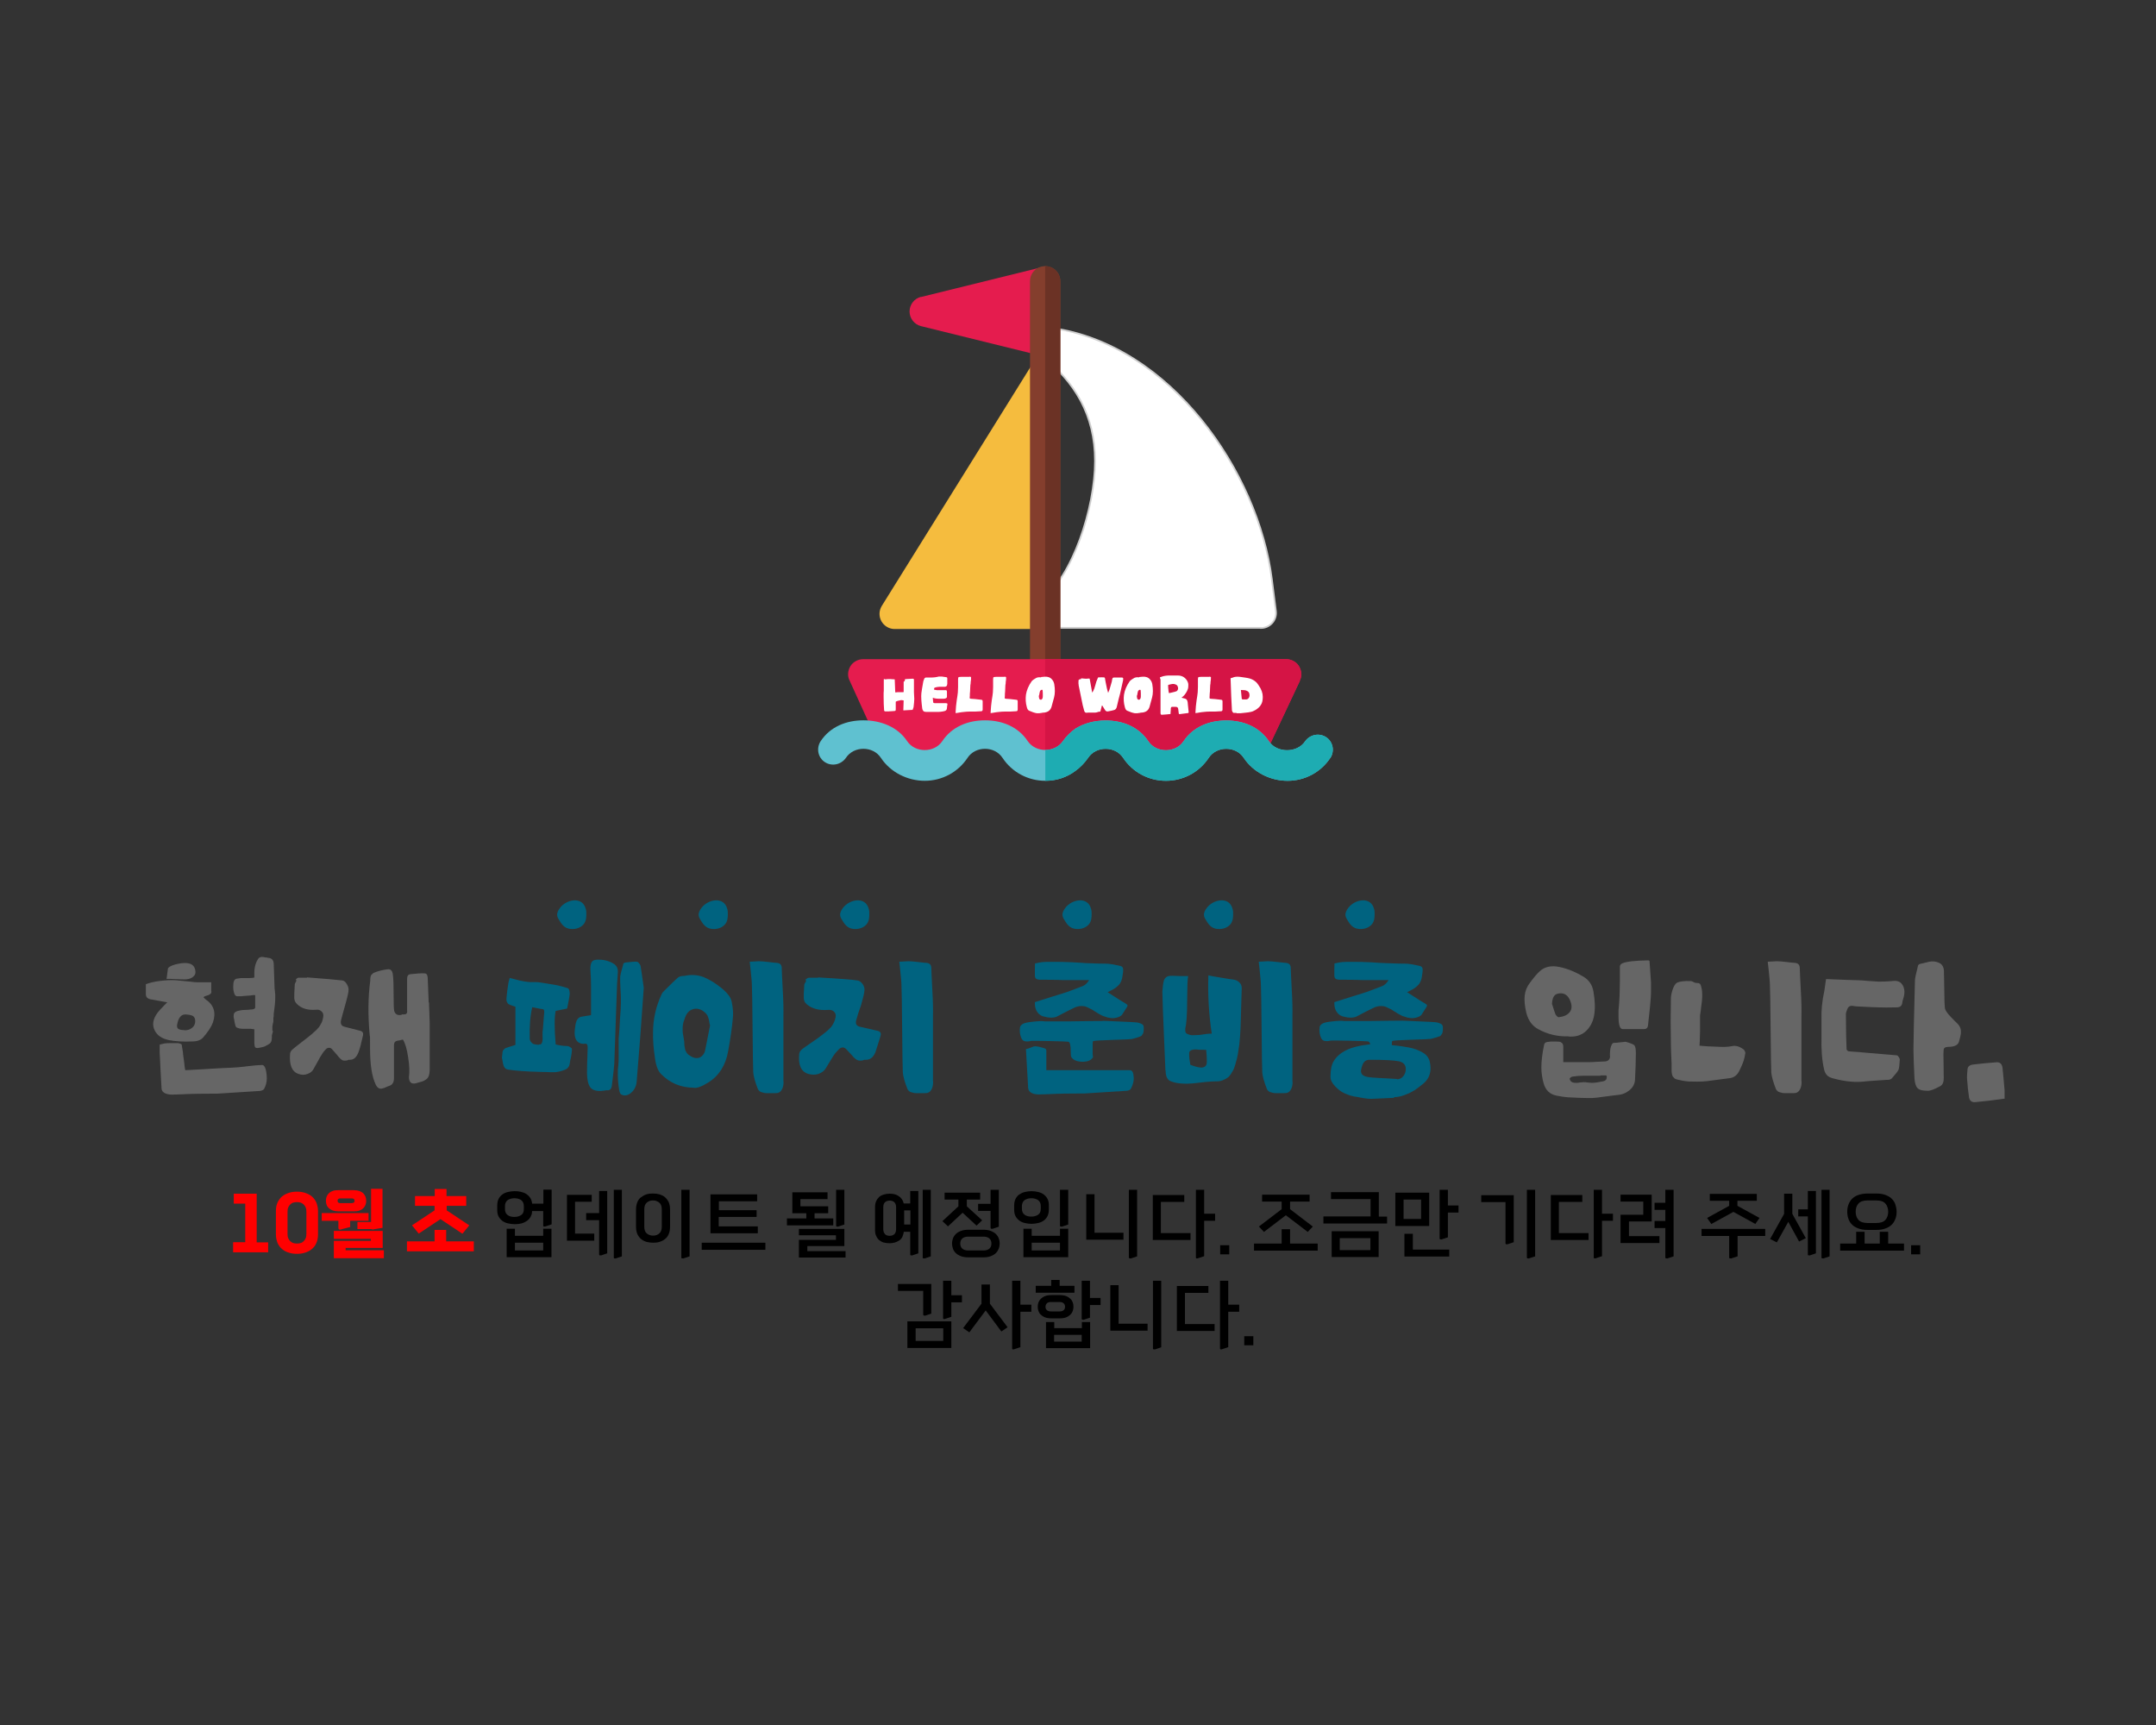 <?xml version="1.0" encoding="UTF-8"?>
<svg xmlns="http://www.w3.org/2000/svg" version="1.1" viewBox="0 0 1280 1024">
  <rect x="0" y="0" width="1280" height="1024" fill="#333333" stroke="none"/>
  <defs>
    <style>
      .cls-1 {
        fill: #d51445;
      }

      .cls-2, .cls-3 {
        fill: #fff;
      }

      .cls-4 {
        fill: red;
      }

      .cls-5 {
        fill: #1eacb2;
      }

      .cls-6 {
        fill: #5fc1d0;
      }

      .cls-7 {
        fill: #843e2d;
      }

      .cls-8 {
        fill: #666;
      }

      .cls-9 {
        fill: #6b3225;
      }

      .cls-10 {
        fill: #f5bc3e;
      }

      .cls-3 {
        stroke: #d0d0d0;
        stroke-miterlimit: 10;
      }

      .cls-11 {
        fill: #e51c4e;
      }

      .cls-12 {
        fill: #006380;
      }
    </style>
  </defs>
  <!-- Generator: Adobe Illustrator 28.7.1, SVG Export Plug-In . SVG Version: 1.2.0 Build 142)  -->
  <g>
    <g id="_레이어_1" data-name="레이어_1">
      <g>
        <path class="cls-8" d="M125.5,588.5c0,.8-.2,1.3-.8,1.7-.6.4-1.3.7-2.2.9-.8.2-1.4.5-1.7.9.8.8,1.2,1.2,1.2,1.2,5,3.3,6.4,7.9,4.4,13.8-.9,2.5-2.9,5.6-6.1,9.2-.5.5-1.2,1-2.3,1.4-1,.4-2.1.6-3.1.6-5.9.3-10.9,0-14.8-.8-4-.9-6.7-2.7-8.2-5.6-1.7-3.3-1.2-6.8,1.7-10.7.7-.9,1.9-2.3,3.8-4.2l1.9-1.9c-6-1.1-9.3-1.7-10-1.8-1.8-.4-2.7-1.4-2.7-3v-6c2.3-.8,5.1-1.5,8.4-1.9,3.3-.4,6.4-.6,9.3-.4,2.4.2,5.5.5,9.4.9,1.1.2,2.2.3,3.5.3s2,0,4.1,0c2.1,0,3.5,0,4.1,0v5.4ZM108,621c0,.1.1.7.3,1.8.2,1.1.3,1.7.3,1.8,0,.4.1,1.6.4,3.6.3,2,.5,3.3.5,4,.1,1.2.3,2.2.5,3.1l10.9-.6c2.5-.2,5.3-.3,8.3-.5,3-.1,5-.3,6.1-.3,1.1,0,2.3-.1,3.7-.2,1.4,0,2.7-.2,3.8-.3,1.1-.1,2.3-.2,3.6-.4,1.3-.1,3.2-.3,5.6-.6,1.5-.1,2.7-.2,3.6-.2s1.6.8,2.1,2.4c.4,1.6.7,3.5.7,5.6s-.5,4.1-1.6,6.2c-.4.6-1.2,1-2.4,1.2-.3,0-4.5.3-12.6.8-8.1.5-12.3.8-12.5.8-.3,0-.6,0-1,0-7.9,0-14.6.1-20.3.4-.3,0-1.2,0-2.8.1-1.5,0-2.5.1-2.8.1-3.1,0-5.2-.8-6.1-2.3-.3-.5-.4-1-.4-1.5-.1-1.4-.3-5.1-.6-10.9-.3-5.9-.4-9.2-.5-10v-1.3c0-.8,0-1.7,0-2.5v-1.2s1-.2,2.9-.7c.7-.1,2.1-.2,4.3-.2h3c.4,0,.9,0,1.5.2.6.1.9.3,1.2.5.2.2.3.6.3,1ZM98.9,581c.4-3.3.7-5.3.8-6,0-.2,0-.4.3-.5.9-1,2.9-1.8,5.9-2.4,5.9-1.2,9.3,0,10,3.7.4,1.7,0,3-1.2,4-1.1,1-2.7,1.5-4.6,1.6-.6,0-3.4,0-8.5-.3-.4,0-1.2,0-2.7,0ZM109.7,611.6c1.7,0,3.2-.5,4.4-1.5s1.8-2.3,1.8-3.9c0-1.5-.5-2.6-1.4-3.1s-2.3-.8-4.3-.9c-2.7-.1-4.4,2-5.1,6.4-.1,1.1.2,1.9,1,2.3.8.4,2,.6,3.5.6ZM162,612c0,.2,0,.7-.3,1.5-.2.7-.3,1.1-.3,1.2,0,.3,0,.7,0,1.3,0,2-.6,3.2-1.8,3.8-.2.2-.6.4-1,.6-.4.2-.7.4-.9.5-.2.1-.5.2-.8.4-.4.1-.7.2-1.2.3l-1.3.3c-1.6.4-2.6.3-3-.3-.2-.4-.3-1.1-.4-2.2v-7.2c0-.4,0-.8,0-1.2-.7-.1-1.5-.2-2.3-.3h-4.7c-1.4,0-2.5-.3-3.2-.6-.7-.3-1.1-1-1.2-2-.2-.5-.4-1.5-.6-3-.2-.7-.3-1.2-.3-1.6,0-.9,0-1.6.4-2.1.3-.5.9-.9,1.7-1.2.8-.2,1.6-.4,2.3-.5s1.6-.2,2.8-.2c1.2,0,2-.1,2.5-.2,1.4,0,2.3-.2,2.8-.6,0-.1.1-.2.3-.4,0-.1,0-.4,0-.9,0-.5,0-1,0-1.7v-5c-.1,0-.2,0-.4,0h-.4c-.1,0-.2,0-.4,0-1.1.2-1.8.3-2.3.3-2.8.2-4.4.3-4.8.4,0,0-.3,0-.6,0-.3,0-.5,0-.6,0-.5,0-.9,0-1.2,0-.9,0-1.5-.7-1.9-2.2-.4-1.5-.5-2.9-.4-4.4,0-2.1.6-3.4,1.8-3.8.4-.1,1.3-.2,2.8-.4.3,0,1.2,0,2.6,0,1.5,0,2.3,0,2.5,0,.9,0,1.9-.1,2.8-.3,0-1.8,0-2.7,0-2.8,0-3.3.8-6.2,2.4-8.5.7-.8,1.6-1.1,2.8-.9.5.1,1,.2,1.6.3.2,0,.4,0,.5,0,.3,0,.5,0,.6.2,2.3,0,3.5,1.2,3.6,3.5,0,.4.2,5.1.5,14,0,.2,0,1,.2,2.2.1,1.2.2,2,.2,2.2,0,.8,0,1.5,0,2.2,0,2-.3,5.1-.9,9.2,0,1.2,0,2-.2,2.2,0,.1,0,.4,0,.9,0,.5,0,.8,0,.9,0,.4,0,1-.3,1.8-.2.9-.3,1.4-.3,1.6,0,.3,0,.7,0,1.2v1.2Z"/>
        <path class="cls-8" d="M175.6,581.4c.7-.7,1.2-1,1.7-1,.4,0,2,0,4.9,0v-.2l12.7,1c3.5.3,6.2.6,8.2.8,1.1.1,2,.8,2.8,2.2.8,1.3,1.2,2.6,1,3.9,0,.9-.4,2.5-.9,4.5-.5,2.1-1.2,4.4-1.9,7-.7,2.6-1.2,4.3-1.4,5.1-.4,1.4-.5,2.4-.2,3.2.3.8.9,1.3,2,1.6,1.5.4,4.6,1.2,9.4,2.4,1.5.4,2,1.4,1.5,3.2-.9,4.1-1.7,7.3-2.6,9.6-1.2,3.1-3,4.6-5.4,4.4-.2,0-.4,0-.5,0-.6.4-1.2.5-1.8.5s-1.4,0-1.7-.2c-.3-.1-.7-.4-1.2-.8-.7-.7-1.5-1.5-2.3-2.6-1.6-1.8-2.5-2.9-2.8-3.2-.6-.6-1.2-.9-1.9-.8-.7,0-1.3.4-1.9,1-1.2,1.3-2.2,2.7-3.1,4.3-.2.4-1.6,2.8-4,7.2-.7,1.4-1.9,2.4-3.6,3-1.7.7-3.5.7-5.4,0-3.9-1.3-5.5-5.3-5-11.9.1-1.1.7-2.1,1.9-3,.9-.8,2.6-2.1,4.9-3.9,2.3-1.7,4.4-3.4,6.2-4.9,1.8-1.5,3.2-2.9,4.2-4.1.5-.8,1-1.6,1.5-2.6.5-1,.8-2.1,1-3.4.2-1.3,0-2.3-.8-3.1-.8-.9-1.9-1.4-3.4-1.2-4.9.4-8.7-.7-11.4-3.4-1-.9-1.5-2.1-1.6-3.4,0-1.3,0-4,.3-8.2,0-.2.1-.6.4-1.1.3-.5.5-.8.5-.9,0-.2,0-.6-.3-1.2ZM254.7,595.1c0,.5,0,2.5.2,6,.1,3.5.2,5.5.2,6.1,0,2.8,0,12.1,0,27.8,0,1.5-.2,2.7-.5,3.6-.3.9-.9,1.7-1.8,2.3-.9.6-1.7,1-2.5,1.2-.8.2-2,.6-3.6,1-2.3.5-3.6-.5-3.9-3v-.9c.4-2.8.3-6.7-.5-11.6-.7-4.9-1.8-8.5-3.1-10.5-.3,0-.7.2-1.2.3-.5.1-1,.3-1.5.3-.9.1-1.6.4-2,.8-.4.4-.6,1.2-.6,2.2s0,3.7,0,9.7c0,6.1,0,9.3,0,9.6,0,2.4-.9,4-2.8,4.6-.2,0-.8.3-1.8.7-.9.4-1.5.7-1.8.7-2,.7-3.4,0-4.4-2.1-2.3-4.7-3.4-11.9-3.4-21.4s0-6.2-.2-8c-1.1-11.7-1-22.5.3-32.2,0-1.8.2-2.9.6-3.5.7-.8,1.3-1.3,2-1.5,2-.8,4.5-1.5,7.6-1.9,1.8-.3,2.9.7,3.2,2.9.4,2.5.5,7.1.5,13.8,0,3.8.1,6.2.2,7.1.1,1.2.5,2.1,1.2,2.7.7.6,1.7.8,2.9.6.2,0,.5-.1.7-.3.2-.1.5-.1.8,0,.8,0,1.4-.1,1.8-.5.4-.4.5-1,.4-1.9,0-11.5,0-17.8,0-18.8,0-1.7.6-2.5,1.9-2.7,3.8-.4,6.5-.6,8.3-.5.9,0,1.5.4,1.7,1.1.3.7.4,1.8.4,3.1s.2,4.4.5,13.1Z"/>
        <path class="cls-12" d="M302.5,580.5c.5.1,1.6.4,3.1.8,1.5.4,2.6.7,3.1.8.5.1,1.4.3,2.6.5,1.2.2,2.3.3,3.4.4,1.1,0,2.3,0,3.7,0s2.5.3,6,.8c3.5.6,5.7.9,6.5,1.1,2,.5,4.1,1,6.2,1.7.5.2.8.8,1,1.8.2,1,.2,1.9,0,2.8,0,.4-.5,2.9-1.4,7.5l-6.8,1.4c-.8,3.7-.8,10.4,0,19.9,2.4.6,4.4.9,6.1.9s2.3.5,3.4,1.4c.2.2.2,1.1,0,2.7-.2,1.6-.4,2.7-.6,3.4-.2.8-.4,1.7-.5,2.7-.2,1.8-1.1,3.1-2.6,3.8-1.2.5-2.4.9-3.7,1.2-1.3.3-2.4.4-3.2.4s-2.1,0-4-.1c-1.9,0-3.2-.1-4.1-.1-8.5-.2-14.9-.7-19.2-1.4-1.5-.2-2.5-1.5-2.9-3.7-.4-2.1-.6-3.3-.6-3.4s.1-1.3.4-3.5c0-.4.3-.8.6-1.2.4-.4.7-.7,1.1-.9.4-.2,2.4-.8,5.9-1.9v-22.7l-1.6-.5c-.1,0-.3-.1-.5-.2-.9-.3-1.5-.5-1.9-.8-.4-.2-.7-.6-1-1.2-.3-.6-.4-1.4-.3-2.5.2-2.5.6-5.6,1.2-9.3,0-.1.2-.9.7-2.5ZM320,620c1,.2,1.6-.3,1.9-1.4.3-1.1.3-2.4.2-3.8-.1-1.4,0-2.7.2-3.7.5-6.2.7-9.5.8-10.1,0-.7,0-1.2-.2-1.5-.2-.3-.5-.5-1.1-.5-.4,0-2.3-.4-5.8-1.1-1.2,4.9-1.7,11.1-1.5,18.7,0,.7.3,1.4.9,2.1.6.7,1.2,1.1,1.9,1.2,1,.2,1.9.3,2.7.3ZM346.8,619.7c-4.4-.1-6.2-3.1-5.5-8.8.2-2.1.5-3.7,1-4.9.5-1.2,1.3-2,2.5-2.4.4-.1,2.4-.4,6.1-1v-17.1c0-2.4-.1-5.9-.4-10.4,0-1.8.3-3.2.8-4,.5-.9,1.5-1.3,3-1.4,4-.2,7.4.7,10.2,2.5,1.7,1.1,2.5,2.9,2.3,5.2-.3,3.2-.6,8.8-.8,16.8-.7,20.7-1.2,33-1.3,37.1,0,1.1-.5,5.4-1.4,12.8-.2,2.3-1.2,3.3-2.9,3.1-.2,0-.7,0-1.7.2-.9.1-1.5.2-1.7.2-3.2.2-5.4-.6-6.6-2.2-1.2-1.7-1.8-4.4-1.9-8.2,0-2.5.1-7.6.4-15.3,0-.9-.1-1.5-.4-1.9-.2-.4-.7-.5-1.5-.4h-.4ZM382.2,586.3c-1.4,20.6-2.8,39.1-4.2,55.6-.2,2.7-1.2,4.9-3.2,6.7-1.9,1.7-3.9,2.1-5.8,1.2-.7-.3-1.1-1.2-1.4-2.7-.5-3.1-.8-6.2-.8-9.4s0-3,.3-5.2c.2-2.1.2-4.2.2-6.2,0-1.7,0-3.1,0-4.1s0-2.1,0-3.2c0-1.2,0-2,0-2.5,0-.5.1-1.7.3-3.6.1-1.9.3-3.5.3-4.8,0-1.3.2-3,.3-4.9.1-1.9.2-3.3.3-4.1,0-.8,0-1.9.1-3.2,0-1.3,0-2.6,0-3.8,0-1.2-.1-2.7-.2-4.4-.2-4.1-.3-6.8-.2-7.8.1-1.1.7-3.7,1.9-7.8.1-.4.7-.7,1.7-.8,3.2-.4,5.3-.5,6.3-.4.4,0,.9.4,1.3.9.5.6.8,1.1.9,1.6.2,1.3.9,5.6,1.9,13Z"/>
        <path class="cls-12" d="M411.8,645.7c-7.7-.1-14.1-2.8-19.3-8.1-1.8-1.8-3-4.8-3.6-9.1-.9-5.9-1.3-11.1-1.2-15.6,0-7.9,1.7-15.4,5.1-22.7.3-.7.6-1.1.8-1.3,4.7-4.7,7.6-7.5,8.8-8.5.7-.7,2-1.1,4-1.1,4-.9,7.9-.6,11.5.8,2.4,1,5.1,2.5,7.9,4.5,2.8,2,5.1,4,6.7,6.1.9,1.1,1.6,2.5,1.9,4,.8,3.8,1,7,.7,9.5-.5,6-1.5,12.6-2.8,19.8-1.5,8.4-5.4,14.6-11.8,18.6-3.9,2.4-6.8,3.5-8.6,3.1ZM421.5,608.6c-.1-.4-.3-1-.4-1.9-.1-.9-.3-1.6-.5-2.3-.2-.6-.4-1.1-.6-1.6-.9-1.4-2.1-2.4-3.5-3.2-1.5-.7-2.9-1-4.4-.7-2.5.5-4.4,2.2-5.4,5.2-.4,1.1-.7,2-1,2.9-.2.9-.4,1.8-.4,2.8s0,1.8,0,2.4c0,.6.1,1.5.4,2.9.2,1.4.4,2.4.5,3,0,.4,0,.9.1,1.8,0,.8.1,1.4.2,1.6,0,.2.1.6.2,1.2.1.6.2,1,.4,1.2.1.2.3.5.5.9.2.4.5.7.8,1,.3.3.7.6,1.1.8,1.4,1,2.7,1.5,4.1,1.5s2.2-.4,3.1-1.2c.9-.8,1.5-1.8,1.8-2.8.2-1,1.3-6.2,3.1-15.6ZM465.2,642.2c0,2-.4,3.7-1.2,4.9-.8,1.3-2,1.9-3.6,1.8-.4,0-.9,0-1.7,0-.8,0-1.4,0-1.9,0-.5,0-1.1,0-1.7,0s-1.2,0-1.7-.2c-.4-.1-.9-.3-1.4-.4-.5-.1-.9-.4-1.2-.7-.3-.3-.6-.6-.8-1-1.7-4.3-2.6-7.6-2.8-9.9-.1-2.6-.3-11.2-.4-25.9s-.3-23.2-.4-25.5c0-2-.3-5.3-.8-9.9l-.5-4.5c3.4-.2,5.2-.3,5.4-.3,1.4,0,3.4.2,6,.5,2.6.3,4.3.5,4.9.5,1.7.2,2.6,1.1,2.7,2.8,0,2,.3,6.3.6,13,.4,6.7.5,12,.4,15.7v38.8Z"/>
        <path class="cls-12" d="M478.3,581.4c.9-.7,1.6-1,2-1,.4,0,2.2,0,5.4,0v-.2c2.8.2,5.6.4,8.2.5,2.6.2,4.5.3,5.5.4,1,0,2.3.2,3.9.3,1.6.1,3.5.3,5.6.6,1.2.1,2.2.8,3.2,2.1.9,1.3,1.3,2.6,1.1,4-.1,1.5-.8,4.4-2,8.6-1.3,3.6-2.2,6.3-2.6,8-.5,1.4-.6,2.4-.3,3.2.3.8,1,1.3,2.2,1.6,1.7.4,5.2,1.2,10.5,2.4,1.7.4,2.3,1.4,1.7,3.2,0,.2-.5,1.8-1.4,4.6-.9,2.8-1.4,4.5-1.6,5-1.3,3.1-3.3,4.6-6,4.4-.3,0-.5,0-.6,0-.7.4-1.4.5-2,.5s-1.4,0-1.8-.2c-.4-.1-.8-.4-1.4-.8-.4-.4-.7-.6-.9-.8-.2-.1-.3-.3-.4-.4s-.3-.3-.5-.6c-.2-.3-.5-.6-.8-.9-1.7-1.8-2.7-2.9-3-3.2-1.4-1.3-2.8-1.2-4.3.2-1.3,1.3-2.5,2.7-3.5,4.3-.3.4-1.7,2.8-4.4,7.2-.9,1.4-2.3,2.4-4.2,3.1-1.9.6-3.9.6-6,0-4.3-1.3-6.1-5.3-5.4-11.9.1-1.1.8-2.1,2-3,.9-.7,2.8-2,5.4-3.8,2.7-1.8,5-3.5,6.9-5,2-1.5,3.5-2.9,4.6-4.1.6-.8,1.1-1.6,1.6-2.6.5-1,.9-2.1,1.1-3.3.2-1.2,0-2.3-.8-3.1-.8-.9-2.1-1.4-3.8-1.2-5.3.4-9.5-.7-12.6-3.4-1.1-.9-1.6-2.1-1.7-3.4-.1-1.3,0-4,.3-8.2,0-.2.2-.6.5-1.1.3-.5.5-.8.5-.8.1-.3,0-.7-.3-1.2ZM554,642.2c0,2-.4,3.7-1.2,4.9-.8,1.3-2,1.9-3.6,1.8-.4,0-.9,0-1.7,0-.8,0-1.4,0-1.9,0-.5,0-1.1,0-1.7,0s-1.2,0-1.7-.2c-.4-.1-.9-.3-1.4-.4-.5-.1-.9-.4-1.2-.7-.3-.3-.6-.6-.8-1-1.7-4.3-2.6-7.6-2.8-9.9-.1-2.6-.3-11.2-.4-25.9s-.3-23.2-.4-25.5c0-2-.3-5.3-.8-9.9l-.5-4.5c3.4-.2,5.2-.3,5.4-.3,1.4,0,3.4.2,6,.5,2.6.3,4.3.5,4.9.5,1.7.2,2.6,1.1,2.7,2.8,0,2,.3,6.3.6,13,.4,6.7.5,12,.4,15.7v38.8Z"/>
        <path class="cls-12" d="M654.8,606c.5,0,3.8.1,10,.4s9.4.4,9.6.5c.7,0,1.5.2,2.4.5s1.5.7,1.8,1c.4.5.5,1.5.4,2.9,0,1.4-.3,2.3-.8,2.8,0,.1-.2.3-.3.5-.1.2-.3.4-.6.5-.5.3-1.5.6-2.8,1-1.4.4-2.2.6-2.5.7-.6.1-4.4.3-11.3.5-6.9.2-10.8.5-11.6.7-.2,0-.4.6-.4,1.7,0,1.1,0,2.4,0,3.8,0,1.4,0,2.2,0,2.4.1.7.2,1.2.2,1.5s0,.4-.2.5c-1,1.5-2.9,2.3-5.6,2.4-2.7,0-4.7-.5-6.1-1.7-.6-.5-.9-.9-1.1-1.4-.1-.5-.2-1.4-.2-2.8,0-3.9-.5-5.9-1.5-6-.9-.1-4.5-.3-10.9-.4-6.4-.1-10.1-.2-11.2-.1-1.4.4-2.5.4-3.6.2-1-.2-1.7-.8-2.1-1.8-.9-2-1.2-4.2-.8-6.6.1-.6.6-1.2,1.5-1.8.9-.6,3-1.1,6.2-1.4,3.3-.4,5.6-.4,6.9-.2.6,0,2.1,0,4.4,0h11.1c10.9-.2,17.2-.2,18.8-.2ZM621.2,624.2c0,.2,0,.5,0,1.1,0,.6,0,.9,0,1.1v8.9h34.8c7.2,0,12.1,0,14.7,0,.5,0,.9.1,1.2.4.3.3.5.5.6.8.1.3.2.7.4,1.3,0,.2,0,.4,0,.4.1.6.2,1.2.2,1.9,0,2-.6,4.1-1.7,6.2-.3.6-1.1,1-2.3,1.2-.3,0-4.5.3-12.6.8-8.1.5-12.3.8-12.5.8-.4,0-.7,0-1,0-7.9,0-14.6.1-20.3.4-.3,0-1.2,0-2.8.1-1.5,0-2.5.1-2.8.1-4.1,0-6.4-1.3-6.7-3.8,0-1.1-.3-5.2-.7-12.4-.4-7.1-.6-10.7-.6-10.8h0c.7,0,1.6-.3,2.8-.8,1.1-.5,2-.8,2.7-.8,1.2,0,3,.4,5.5,1.2.7.2,1.1.7,1.1,1.3ZM614.5,571.9c.4,0,1-.2,2-.4.9-.2,1.8-.3,2.6-.4.8,0,1.5-.1,2.1-.1,6.3-.1,13.1,0,20.4.5,2.3.2,3.9.3,4.9.3.7,0,2.7.1,5.9.2,3.2,0,5,.1,5.4.1,1.5.1,3.9.5,6.9,1.2.9.2,1.5.5,1.8,1,.3.5.4,1.3.3,2.4-.3,2.2-.5,3.7-.7,4.4-.2.7-.5,1.6-1,2.4-.5.9-1.3,1.7-2.3,2.5-.8.7-2.5,1.7-5.2,3,6.2,4,9.8,6.3,10.8,6.8.6.4.9.7,1,.9,0,.2,0,.6-.4,1.2-.3.4-1.2,1.8-2.8,4.4-.6.8-1.7,1.4-3.3,1.8-1.6.4-3.2.4-4.7,0-.4,0-.8-.1-1.2-.3-.4-.1-.8-.3-1.3-.4s-.8-.3-1.1-.4c-.3-.1-.7-.3-1.2-.6-.5-.3-.9-.5-1.1-.6-.2-.1-.6-.3-1.1-.7-.5-.3-.9-.5-1-.6-.1,0-.5-.3-1.1-.7-.6-.4-.9-.6-1-.6-1.4-.7-2.4-1.2-3.1-1.5-.7-.3-1.7-.5-2.9-.5-1.3,0-2.6.3-3.9.8-3,1.4-6.6,3.3-10.8,5.5-.9.4-2.1.6-3.4.6s-2.5-.2-3.6-.5c-1.9-.3-3.4-1.2-4.4-2.6-1.1-1.4-1.6-3.2-1.6-5.3v-.8c8.2-2.6,12.8-4.1,14-4.4,3.4-1,6.9-2.2,10.4-3.6,2.3-.9,3.6-1.4,3.9-1.5,1.4-.5,2.7-1.7,3.9-3.6h-15.5c-1.9-.1-5.5-.2-10.8-.2h-.7c-.9,0-1.6,0-2.1,0-.4,0-.9-.1-1.5-.2-.5-.1-.9-.4-1.2-.7-.2-.4-.4-.8-.4-1.4,0-.4,0-1.8,0-4,0-2.3.1-3.5.1-3.6Z"/>
        <path class="cls-12" d="M691.9,635.5c-.1-3.1-.4-10.3-.9-21.5-.5-11.3-.8-19.6-.9-24.9v-.6c.1-1.4.2-2.4.3-3.1,0-.7.2-1.6.4-2.6.2-1,.6-1.8,1.1-2.3.5-.5,1.1-.9,1.9-1.1,1-.2,3.2-.2,6.6,0,1.5,0,3.1,0,5,0-.4,1.4-.5,6.2-.6,14.5,0,8.3-.4,13.9-1.1,16.7-.1.8,0,1.4.1,2,.2.6.6,1,1.2,1.2s1.2.5,1.7.6c.5.1,1.3.2,2.4.1,1.1,0,1.9-.1,2.4-.1.5,0,1.4-.1,2.5-.3,1.2-.1,1.9-.3,2.1-.3,1.5-.2,2.6-.2,3.3-.2-1.7-11.5-2.4-23-2-34.6.6.2,3,.6,7.1,1.3,4.1.7,6.8,1.1,7.8,1.2,1.4.2,2.5.7,3.5,1.7,1,.9,1.4,2.1,1.4,3.5,0,1.4-.1,4.7-.3,10-.1,5.3-.3,9.9-.4,13.6-.2,3.7-.4,6.9-.7,9.5-.1.8-.4,2.8-.9,6-.2,1.3-.7,3.4-1.6,6.4-.2.7-.4,1.3-.6,1.8-.2.6-.4.9-.5,1.2-.1.2-.4.6-.8,1.3-.4.7-.7,1.1-.8,1.3-.6.9-1.2,1.6-1.9,2-.7.5-1.6,1-2.9,1.5-1,.4-2.1.6-3.3.6-1.8,0-4.1.1-6.9.4-2.8.3-5.2.6-7.2.8-2,.2-4.3.3-6.8.1-2.5-.1-4.6-.6-6.4-1.3-2.1-.7-3.2-2.9-3.2-6.7ZM716.1,623.2c-2.7,0-4.5,0-5.6-.2-1.1-.1-2.1,0-3,.3-.9.3-1.4.9-1.5,1.7v1.6c0,.9.2,2.8.7,5.5,3.6,1.4,6.2,1.9,7.6,1.5,1.5-.4,2.2-1.5,2.2-3.3s-.1-4.2-.4-7.1ZM767.4,642.2c0,2-.4,3.7-1.2,4.9-.8,1.3-2,1.9-3.6,1.8-.4,0-.9,0-1.7,0-.8,0-1.4,0-1.9,0-.5,0-1.1,0-1.7,0s-1.2,0-1.7-.2c-.4-.1-.9-.3-1.4-.4-.5-.1-.9-.4-1.2-.7-.3-.3-.6-.6-.8-1-1.7-4.3-2.6-7.6-2.8-9.9-.1-2.6-.3-11.2-.4-25.9s-.3-23.2-.4-25.5c0-2-.3-5.3-.8-9.9l-.5-4.5c3.4-.2,5.2-.3,5.4-.3,1.4,0,3.4.2,6,.5,2.6.3,4.3.5,4.9.5,1.7.2,2.6,1.1,2.7,2.8,0,2,.3,6.3.6,13,.4,6.7.5,12,.4,15.7v38.8Z"/>
        <path class="cls-12" d="M827.7,651.7c-.4,0-2.7.1-6.7.3-4.1.2-6.3.3-6.7.3-1.7,0-3.1-.1-4.4-.4-.3,0-.7,0-1.2-.2-.5,0-1.2-.2-2.2-.4-1-.2-1.6-.3-1.9-.3-.3,0-.7-.1-1.4-.3-.7-.1-1.2-.3-1.6-.4-.4-.1-.8-.3-1.4-.5-.6-.2-1.2-.5-2-.8-2-.9-3.8-2.3-5.6-4.2-1.8-1.9-2.7-3.7-2.7-5.5,0-4.1.6-7.2,1.8-9.2,3.3-5.6,10.1-8.9,20.4-10l1.4-.2c-.2-1-.7-1.6-1.4-1.7-.9-.1-4.5-.3-10.9-.4-6.4-.1-10.1-.2-11.2-.1-1.4.4-2.5.4-3.6.2-1-.2-1.7-.8-2.1-1.8-.9-2-1.2-4.2-.8-6.6.1-.6.6-1.2,1.5-1.8.9-.6,3-1.1,6.2-1.4,3.3-.4,5.6-.4,6.9-.2.6,0,2.1,0,4.4,0h11.1c10.9-.2,17.2-.2,18.8-.2.5,0,3.8.1,10,.4s9.4.4,9.6.5c.7,0,1.5.2,2.4.5s1.5.7,1.8,1.1c.4.5.5,1.4.4,2.8,0,1.4-.3,2.4-.8,2.9,0,0-.2.2-.3.4-.1.2-.3.4-.6.6-.5.2-1.5.5-2.8.9-1.4.4-2.2.6-2.5.7-.6.1-4.4.3-11.3.5-6.9.2-10.8.5-11.6.7-.3.1-.4.9-.4,2.5,2.1.2,3.8.4,5.2.6,1.4.2,3,.5,4.9.8,1.9.4,3.5.8,4.7,1.3,1.2.5,2.5,1.1,3.7,1.8,1.2.7,2.2,1.6,2.9,2.7s1.2,2.3,1.3,3.6c.2,1.1.3,2,.3,2.9,0,4-1.6,7.1-4.7,9.5-.2.2-.7.5-1.4,1.1-.7.5-1.1.9-1.3,1-.2.1-.6.4-1.1.8-.5.4-.9.7-1.2.8-.3.1-.7.4-1.2.7-.5.3-.9.5-1.3.7-.4.2-.8.4-1.4.6-.5.2-1.1.5-1.7.7-2.1.8-4.3,1.3-6.4,1.3ZM792.3,571.9c.4,0,1-.2,2-.4.9-.2,1.8-.3,2.6-.4.8,0,1.5-.1,2.1-.1,6.3-.1,13.1,0,20.4.6,2.3.1,3.9.2,4.9.2.7,0,2.7.1,5.9.2,3.2,0,5,.1,5.4.1,1.5.1,3.9.5,6.9,1.2.9.2,1.5.5,1.8,1,.3.5.4,1.3.3,2.4-.3,2.2-.5,3.7-.7,4.4-.2.7-.5,1.6-1,2.4-.5.9-1.3,1.7-2.3,2.5-.8.7-2.5,1.7-5.2,3,6.2,4,9.8,6.3,10.8,6.8.6.4.9.7,1,.9,0,.2,0,.6-.4,1.2-.3.4-1.2,1.8-2.8,4.4-.6.8-1.7,1.4-3.3,1.8-1.6.4-3.2.4-4.7,0-.4,0-.8-.1-1.2-.3-.4-.1-.8-.3-1.3-.4s-.8-.3-1.1-.4c-.3-.1-.7-.3-1.2-.6-.5-.3-.9-.5-1.1-.6-.2-.1-.6-.3-1.1-.7-.5-.3-.9-.5-1-.6-.1,0-.5-.3-1.1-.7-.6-.4-.9-.6-1-.6-1.4-.7-2.4-1.2-3.1-1.5-.7-.3-1.7-.5-2.9-.5-1.3,0-2.6.3-3.9.8-3,1.4-6.6,3.3-10.8,5.5-.9.4-2.1.6-3.4.6s-2.5-.2-3.6-.5c-1.9-.3-3.4-1.2-4.4-2.6-1.1-1.4-1.6-3.2-1.6-5.3v-.8c8.2-2.6,12.8-4.1,14-4.4,3.4-1,6.9-2.2,10.4-3.6,2.3-.9,3.6-1.4,3.9-1.5,1.4-.5,2.7-1.7,3.9-3.6h-15.5c-1.9-.1-5.5-.2-10.8-.2h-.7c-.9,0-1.6,0-2.1,0-.4,0-.9-.1-1.5-.2-.5-.1-.9-.4-1.2-.7-.2-.4-.4-.8-.4-1.4,0-.4,0-1.8,0-4,0-2.3.1-3.5.1-3.6ZM829.3,640.7c1.5,0,2.8-.6,3.8-1.8,1-1.2,1.5-2.7,1.5-4.3,0-2.5-1.4-4-4.1-4.6-2.9-.6-8.7-.9-17.3-.9h0c-.8,0-1.5.1-2.1.4-.6.3-1.1.7-1.5,1.3-.4.6-.7,1.2-.8,1.6-.2.5-.4,1.2-.6,2.1-.1.4-.2.8-.2,1.2,0,.8.2,1.4.6,2,.4.5,1,.9,1.8,1.2.8.3,1.5.4,2.1.5.6,0,1.5.2,2.6.3.2,0,.4,0,.5,0,1.4.1,3.6.3,6.8.4,3.1.2,5.4.3,6.8.4h.3Z"/>
        <path class="cls-8" d="M931.2,615.2c-6.6.2-12.7-1.3-18.2-4.4-3.4-1.9-5.6-5-6.8-9.4-1-4.2-1.3-7.7-1-10.4.3-2.7,1.3-5.3,3.1-7.6,2.3-3.1,4.2-5.4,5.9-6.9,2.5-2.3,5.8-3.2,9.7-2.8,5.1.7,10.5,2.7,16.2,6.1,3.2,1.9,5.2,4.8,5.9,8.7,1,5.6,1.1,10.4.4,14.4-.8,4.1-2.5,7.2-5.3,9.6-2.5,2.1-5.8,3.1-9.7,2.8ZM955.8,626.9v-1c0-2.7.4-4.7,1.2-6,.2-.4.5-.7.9-.8.4,0,1-.1,1.8-.1,1.1-.1,2-.2,2.7-.3.7,0,1.5-.2,2.7-.3,2.8.8,4.6,1.5,5.2,2.1.6.7.9,2.2.9,4.7,0,4.2-.2,9.5-.5,15.7-.1,2.4-1.2,4.5-3.2,6.2-2,1.7-4.4,2.7-7.1,2.9-.7,0-3.1.4-7.2.9-4.2.6-6.8.9-7.8.9-1.1,0-2.2,0-3.5,0s-5.2-.1-10.8-.4c-1.7-.1-4-.4-7-1-3.9-.8-6.4-3.1-7.6-7.1-.9-3.1-1.4-6.3-1.4-9.8s.5-7.9,1.6-13.2c.1-.5.3-.9.6-1.2.3-.3.8-.5,1.5-.6.7,0,1.2-.1,1.6-.2.4,0,1,0,2,0h.8c1.1,0,2,0,2.6.1.6,0,1.1.4,1.6.8.5.5.7,1.2.7,2.1v9.2h9.4c2.4,0,4.6,0,6.4,0,.4,0,1.9,0,4.4-.2,2.5-.1,4-.2,4.4-.2,2.1-.1,3.2-1.2,3.2-3.3ZM921.5,596.2c1.1,3.6,1.8,5.5,2,6,.2.3.5.7.9,1.1.4.4.8.6,1.1.5,3.1-.3,5.3-1.4,6.6-3.2,1.3-1.8,1.2-4.3-.2-7.3-1.6-3.2-4.1-4.3-7.5-3.3-1.9.6-2.9,2.7-3,6.2ZM950,638.6c-.8,0-1.9,0-3.3,0-1.5,0-2.5,0-3.2,0-1.4,0-2.7,0-3.9,0-2,0-4,.2-6,.5-.3,0-.7.2-1.1.5-.4.3-.6.6-.6.8.3,1.6,1.5,2.4,3.5,2.4s1.2,0,2.4-.2c1.2-.1,2-.2,2.4-.2.6,0,1.4,0,2.4.2,1,.1,1.8.2,2.4.2,1.7,0,3.9-.3,6.7-.9,1.5-.3,2.2-1.1,2.2-2.3s0-.5,0-.9l-.5-.3h-3.1ZM960.9,600.4c0-.5,0-1.4.2-2.6.1-1.2.2-2.1.2-2.7.2-1.8.3-5.7.4-11.7v-9.5c0-.9.5-1.7,1.6-2.1,2.3-1,7.4-1.6,15.3-1.7,0,0,.3,0,.7.3.1,1.9.3,4.3.5,7.1.2,2.8.3,4.8.4,5.9,0,1.1,0,2.9,0,5.3,0,2.4-.3,5.4-.6,8.9,0,.6-.3,2.4-.6,5.6s-.6,5-.6,5.6c-.2,1.4-1,2.1-2.4,2.1-.7,0-2.7,0-6,0s-5.6,0-6.6,0c-1.7,0-2.5-2.5-2.5-7.6s0-.5,0-1.3c0-.7,0-1.2,0-1.4Z"/>
        <path class="cls-8" d="M1008.4,620.7c4.4.4,7.7.6,9.9.6,4.4.3,7.8.2,10-.3,2.2-.5,4.5.2,6.9,2,.3.2.5.6.8,1.2.2.5.3,1,.1,1.4-.4,2.7-1.1,5-2.1,7.1-.5,1.2-1,2.1-1.3,2.8-1.3,2.8-3.4,4.4-6.4,4.6-1.1.1-3.6.5-7.7,1-4.1.6-6.7.9-7.8.9-1.5.1-4.3.1-8.2,0-2.4-.2-4.7-.6-7-1.2-.6-.1-1.1-.4-1.5-.7-.4-.4-.7-.7-1-1.1-.2-.4-.4-.9-.5-1.6-.1-.7-.2-1.3-.2-1.8,0-.5,0-1.2,0-2.2,0-1,0-1.8,0-2.3-.3-5.8-.4-9.8-.4-12-.2-8.7-.2-17.4,0-26,0-1.7.3-3.5,1-5.6.7-2,1.5-3.4,2.4-4,1.6-.9,4.5-1.3,8.7-1.1.1,0,.4.1.8.3.4.2.7.3.7.4.7.3,1.2.4,1.4.4,1.1,0,1.8.1,2.2.5.4.4.7,1.1.9,2.3.4,1.3.5,2.8.5,4.4,0,2.3-.3,5.1-.8,8.4,0,.7-.1,1.2-.2,1.6,0,.4-.1.9-.2,1.4,0,.5-.1.9-.1,1.1,0,.2,0,.6,0,1.1,0,.5,0,.9,0,1.1,0,.2,0,.7,0,1.3,0,.7,0,1.2,0,1.4s0,.9,0,1.9c0,1,0,1.7,0,2.3-.1,4.6-.2,7.4-.3,8.4ZM1069.6,642.2c0,2-.4,3.7-1.2,4.9-.8,1.3-2,1.9-3.6,1.8-.4,0-.9,0-1.7,0-.8,0-1.4,0-1.9,0-.5,0-1.1,0-1.7,0s-1.2,0-1.7-.2c-.4-.1-.9-.3-1.4-.4-.5-.1-.9-.4-1.2-.7-.3-.3-.6-.6-.8-1-1.7-4.3-2.6-7.6-2.8-9.9-.1-2.6-.3-11.2-.4-25.9s-.3-23.2-.4-25.5c0-2-.3-5.3-.8-9.9l-.5-4.5c3.4-.2,5.2-.3,5.4-.3,1.4,0,3.4.2,6,.5,2.6.3,4.3.5,4.9.5,1.7.2,2.6,1.1,2.7,2.8,0,2,.3,6.3.6,13,.4,6.7.5,12,.4,15.7v38.8Z"/>
        <path class="cls-8" d="M1126.3,626.6c.3,0,.6.3,1,.9.4.6.6,1.1.6,1.5-.2,3.2-.4,5.2-.8,6.1-.4.9-1.7,2.5-3.9,5-.5.5-1.2.8-2,.9-.4,0-1.6,0-3.7.2-2.1.1-4.1.3-6,.4-1.9.1-3.1.3-3.7.3-5.9.8-12.4.2-19.7-1.8-1.5-.4-2.7-1-3.5-1.9s-1.4-2-1.7-3.6c-1.2-5.2-1.7-11.7-1.5-19.4,0-2.9,0-6.1,0-9.6-.2-5.7.4-11.6,1.7-17.4,0-.2.4-2.6,1-7,11.8.5,18.2.7,19.3.7s2.3.1,5.6.4c3.3.2,5.4.4,6.1.4,2.3,0,5.3,0,8.9-.4,2.8-.3,4.7.7,5.8,2.9,1.1,2.2,1.1,4.8.1,7.8-.3.9-.5,1.7-.5,2.1-.2,1.9-1.3,2.9-3.3,2.9-4.6.1-8.2.1-10.8,0-1.3,0-5.7-.2-13.3-.6l-1.6-.2c-1.8-.4-3,.2-3.6,1.7-.6,1.5-.9,2.4-.9,2.8,0,9.7.2,16.8.4,21.2,0,.2.2.5.5.8.4.3.7.4.9.4.5,0,1.8.1,3.9.3,2.1.1,3.3.2,3.7.3,10,.8,17,1.4,21.2,1.8ZM1153.8,625.9c0,.6,0,2.9.1,7,0,4.1.1,6.4.1,7,0,2.4-.6,4-2,4.8-3.6,2-6.1,2.9-7.7,2.8-2.9,0-4.9-.5-5.9-1.6-1-1-1.6-3-1.8-5.9-.4-8.3-.6-14-.6-17.1,0-4.4.3-18.1.9-41.2.1-1.3.7-4,1.7-8,0-.3.1-.5.3-.8.1-.2.3-.4.5-.5.2-.1.4-.2.5-.2.1,0,.4,0,.8-.2.4,0,.7-.2,1-.2,1.5-.4,2.7-.7,3.7-.9,2-.4,4-.2,5.9.7,1.7.8,2.7,2.4,2.8,4.8,0,1,.1,4.6.2,10.7,0,6.1.2,10,.4,11.5.2,1.2,1.4,2.9,3.6,5.2,1.7,1.8,3,3.1,3.9,3.9,1.4,1.4,2.1,3.2,2,5.2-.1,1.4-.5,3.1-1.1,5.2-.5,2.1-2.4,3.2-5.6,3.3-1.7,0-2.8.3-3.2.8-.4.5-.5,1.7-.5,3.6Z"/>
        <path class="cls-8" d="M1190,652.2c-6.4.9-12,1.6-16.8,2-2.4.4-3.8-.6-4.2-2.8-.5-3.1-.9-7-1.2-11.5,0-.8,0-2.5.3-5.2.2-1.7,1.4-2.6,3.6-2.8,4.4-.5,8.9-1,13.5-1.3,2.2-.2,3.4,1,3.7,3.5.4,3.4.7,7.7,1.2,13.1v5.1Z"/>
      </g>
      <g>
        <path class="cls-4" d="M138.4,743.3v-5.9h7.2v-22.9h-6.8v-5.9h13.6v28.9h6.8v5.9h-20.8Z"/>
        <path class="cls-4" d="M188.8,732.7c0,2-.3,3.7-1,5.2-.6,1.5-1.5,2.6-2.7,3.6s-2.4,1.6-4,2.1c-1.5.5-3.1.7-4.8.7s-3.3-.2-4.8-.7c-1.5-.4-2.8-1.1-4-2.1s-2-2.1-2.7-3.6c-.6-1.5-1-3.2-1-5.2v-13.7c0-2,.3-3.7,1-5.2s1.5-2.6,2.7-3.6c1.1-.9,2.4-1.6,4-2.1,1.5-.5,3.1-.7,4.8-.7s3.3.2,4.8.7,2.8,1.1,4,2.1c1.1.9,2,2.1,2.7,3.6.6,1.5,1,3.2,1,5.2v13.7ZM181.9,719.4c0-1-.1-1.9-.4-2.6-.3-.7-.7-1.3-1.2-1.8-.5-.5-1.1-.8-1.8-1.1-.7-.2-1.4-.3-2.2-.3s-1.5.1-2.2.3c-.7.2-1.3.6-1.8,1.1-.5.5-.9,1.1-1.2,1.8-.3.7-.4,1.6-.4,2.6v13c0,1,.1,1.9.4,2.6.3.7.7,1.3,1.2,1.8.5.5,1.1.8,1.8,1.1.7.2,1.4.3,2.2.3s1.5-.1,2.2-.3c.7-.2,1.3-.6,1.8-1.1.5-.5.9-1.1,1.2-1.8.3-.7.4-1.6.4-2.6v-13Z"/>
        <path class="cls-4" d="M202.7,729.8c-.7.2-1.1.2-1.4,0-.3-.1-.4-.5-.4-1.1v-4h-9.9v-4.6h27.8v4.6h-10.9v3.7l-5.1,1.3ZM217.4,712.8c0,.8-.1,1.6-.4,2.4-.3.8-.7,1.4-1.3,2-.6.6-1.4,1.1-2.3,1.4-.9.4-2.1.5-3.5.5h-8.8c-1.4,0-2.5-.2-3.5-.5-1-.4-1.7-.8-2.4-1.4-.6-.6-1.1-1.3-1.3-2-.3-.8-.4-1.6-.4-2.4s.1-1.6.4-2.4c.3-.8.7-1.4,1.3-2s1.4-1.1,2.3-1.4c.9-.4,2.1-.5,3.5-.5h8.9c1.4,0,2.5.2,3.5.5.9.4,1.7.8,2.3,1.4.6.6,1,1.3,1.3,2,.3.8.4,1.6.4,2.4ZM198.2,746.9v-10.3h22v-1.2h-22v-4.7h29v10.1h-22v1.4h22.7v4.7h-29.7ZM210.5,712.8c0-.5-.2-.9-.5-1.1-.3-.2-.7-.3-1.2-.3h-6.7c-.5,0-.9.1-1.2.3-.3.2-.5.6-.5,1.1s.2.9.5,1.1c.3.2.7.3,1.2.3h6.7c.5,0,.9-.1,1.2-.3.3-.2.5-.6.5-1.1ZM222.1,729.8c-.4,0-.7,0-1,0s-.4,0-.6-.2h-8.3v-4.2h8.1v-19.7h6.8v23.2l-5.1.8Z"/>
        <path class="cls-4" d="M241.6,742.8v-5.9h16.4v-6.8h6.9v6.8h16.4v5.9h-39.8ZM274.4,732.3l-12.9-8.6-12.9,8.6-4-4.9,13.4-8.9v-2.7h-11.6v-5.8h11.7v-4.2h7v4.2h11.7v5.8h-11.6v2.7l13.4,8.9-4,4.9Z"/>
        <path d="M323.5,728.1c-.2,0-.5,0-.7,0-.2-.1-.3-.3-.3-.5v-8.7h-6.6c0,1.4-.4,2.6-1,3.6s-1.3,1.8-2.3,2.4c-.9.6-2,1.1-3.2,1.4-1.2.3-2.5.4-3.9.4s-2.7-.2-4-.5c-1.3-.3-2.4-.8-3.3-1.5-.9-.7-1.7-1.6-2.2-2.6-.6-1.1-.8-2.4-.8-3.9v-2.6c0-1.5.3-2.8.8-3.9.6-1.1,1.3-2,2.2-2.6.9-.7,2-1.2,3.3-1.5,1.3-.3,2.6-.5,4-.5s2.6.1,3.8.4c1.2.3,2.3.7,3.2,1.3.9.6,1.7,1.4,2.3,2.3s1,2.1,1.1,3.4h6.7v-8.3h4.9v20.6l-3.9,1.3ZM311,716c0-1.6-.5-2.8-1.6-3.6-1-.7-2.4-1.1-4-1.1s-2.9.4-4,1.1c-1,.8-1.6,1.9-1.6,3.6v1.7c0,1.6.5,2.8,1.6,3.6,1,.8,2.4,1.1,4,1.1s2.9-.4,4-1.1,1.6-1.9,1.6-3.6v-1.7ZM300.8,746.3v-16.9h4.9v4.2h16.8v-4.2h4.9v16.9h-26.6ZM322.5,737.7h-16.8v4.6h16.8v-4.6Z"/>
        <path d="M352.8,736.5h-16.2v-27.2h14.7v4.1h-9.9v18.9h11.4v4.1ZM356.7,745.2c-.2,0-.5,0-.7,0-.2-.1-.3-.3-.3-.5v-20.4h-7.7v-4.2h7.7v-13.1h4.8v37l-3.8,1.3ZM365.4,747c-.2,0-.5,0-.7,0-.2-.1-.3-.3-.3-.5v-40.2h4.8v39.5l-3.8,1.3Z"/>
        <path d="M397.8,728.3c0,1.7-.3,3.1-.8,4.3-.5,1.2-1.2,2.2-2.2,2.9-.9.8-2,1.3-3.2,1.7-1.2.4-2.5.5-3.9.5s-2.7-.2-3.9-.5c-1.2-.4-2.3-.9-3.2-1.7-.9-.7-1.6-1.7-2.2-2.9-.5-1.2-.8-2.6-.8-4.3v-10.4c0-1.6.3-3.1.8-4.3.5-1.2,1.2-2.2,2.2-2.9.9-.7,2-1.3,3.2-1.7s2.5-.5,3.9-.5,2.7.2,3.9.5c1.2.4,2.3.9,3.2,1.7.9.8,1.6,1.7,2.2,2.9.5,1.2.8,2.6.8,4.3v10.4ZM392.9,717.9c0-1.8-.5-3.2-1.5-4s-2.2-1.3-3.7-1.3-2.7.4-3.7,1.3c-1,.8-1.5,2.2-1.5,4v10.3c0,1.8.5,3.2,1.5,4,1,.8,2.2,1.3,3.7,1.3s2.7-.4,3.7-1.3c1-.8,1.5-2.2,1.5-4v-10.3ZM405.5,747c-.2,0-.5,0-.7,0-.2-.1-.3-.3-.3-.5v-40.2h4.9v39.5l-3.9,1.3Z"/>
        <path d="M416.6,741.9v-4.2h37.8v4.2h-37.8ZM426.7,718.4h22.5v4h-22.5v5.6h23.2v4.1h-28.1v-23.1h27.7v4.1h-22.7v5.3Z"/>
        <path d="M491.7,720.2h-8.1v3.1h11.1v4.1h-27.5v-4.1h11.5v-3.1h-8.3v-12.4h20.9v4h-16.1v4.3h16.5v4ZM474.3,746.4v-10.4h22v-2.7h-22v-3.8h27v10.2h-22v3h22.7v3.8h-27.7ZM497.4,728.1c-.2,0-.5,0-.7,0-.2-.1-.3-.3-.3-.5v-21.3h4.9v20.6l-3.9,1.3Z"/>
        <path d="M541.4,745.2c-.2,0-.5,0-.7,0s-.3-.3-.3-.5v-13.5h-3.8c-.2,1.2-.5,2.2-.9,3.1-.5.9-1.1,1.6-1.9,2.1s-1.6.9-2.6,1.2-2,.4-3.1.4-2.3-.1-3.4-.4-1.9-.8-2.7-1.4c-.8-.7-1.4-1.5-1.8-2.5-.5-1-.7-2.2-.7-3.7v-13.3c0-1.4.2-2.7.7-3.7.4-1,1.1-1.8,1.8-2.5.8-.7,1.7-1.1,2.7-1.4s2.2-.5,3.4-.5,2,.1,2.9.3c.9.2,1.7.6,2.5,1.1s1.4,1.1,1.9,1.8c.5.7.9,1.6,1.1,2.6h3.9v-7.4h4.8v37l-3.8,1.3ZM532,716.6c0-1.4-.4-2.3-1.1-3-.7-.6-1.6-.9-2.7-.9s-2,.3-2.7.9-1.1,1.6-1.1,3v13.1c0,1.3.4,2.3,1.1,3s1.6.9,2.7.9,2-.3,2.7-.9c.7-.6,1.1-1.6,1.1-3v-13.1ZM536.8,726.9h3.7v-8.4h-3.7v8.4ZM548.8,747c-.2,0-.5,0-.7,0-.2-.1-.3-.3-.3-.5v-40.2h4.8v39.5l-3.8,1.3Z"/>
        <path d="M579.8,727.6l-8.3-7.7-8.7,8.1-3.3-3.1,9.5-8.8v-4h-8.2v-4.1h21.1v4.1h-7.9v4l9.1,8.3-3.3,3.1ZM593.5,738.2c0,1-.2,2-.5,2.9-.4,1-.9,1.9-1.7,2.7-.8.8-1.8,1.4-3.1,1.9s-2.8.7-4.6.7h-8.5c-1.8,0-3.3-.2-4.6-.7-1.3-.5-2.3-1.1-3.1-1.9-.8-.8-1.4-1.7-1.7-2.7s-.5-2-.5-2.9.2-2,.5-2.9.9-1.9,1.7-2.7,1.8-1.4,3.1-1.9c1.3-.5,2.8-.7,4.6-.7h8.5c1.8,0,3.3.2,4.6.7s2.3,1.1,3.1,1.9,1.4,1.7,1.7,2.7c.4,1,.5,2,.5,2.9ZM588.6,738.2c0-1.3-.4-2.3-1.2-3s-1.9-1.1-3.4-1.1h-9.3c-1.5,0-2.6.4-3.4,1.1-.8.7-1.2,1.7-1.2,3s.4,2.3,1.2,3c.8.7,1.9,1.1,3.4,1.1h9.3c1.5,0,2.6-.4,3.4-1.1.8-.7,1.2-1.7,1.2-3ZM589.1,729.4c-.2,0-.5,0-.7,0-.2-.1-.3-.3-.3-.5v-10.1h-7.4v-4.2h7.4v-8.3h4.9v21.9l-3.9,1.3Z"/>
        <path d="M622.7,718c0,1.5-.3,2.8-.8,3.9-.6,1.1-1.3,2-2.2,2.6-.9.7-2,1.2-3.3,1.5-1.3.3-2.6.5-4,.5s-2.7-.2-4-.5c-1.3-.3-2.4-.8-3.3-1.5-.9-.7-1.7-1.6-2.2-2.6-.6-1.1-.8-2.4-.8-3.9v-2.4c0-1.5.3-2.8.8-3.9.6-1.1,1.3-2,2.2-2.6s2-1.2,3.3-1.5c1.3-.3,2.6-.5,4-.5s2.7.2,4,.5c1.3.3,2.4.8,3.3,1.5s1.7,1.6,2.2,2.6c.6,1.1.8,2.4.8,3.9v2.4ZM617.9,716c0-1.6-.5-2.8-1.6-3.6-1-.7-2.4-1.1-4-1.1s-2.9.4-4,1.1c-1,.8-1.6,1.9-1.6,3.6v1.5c0,1.6.5,2.8,1.6,3.6s2.4,1.1,4,1.1,2.9-.4,4-1.1,1.6-1.9,1.6-3.6v-1.5ZM607.6,746.3v-16.9h4.9v4.2h16.8v-4.2h4.9v16.9h-26.5ZM629.3,737.7h-16.8v4.6h16.8v-4.6ZM630.3,728.1c-.2,0-.5,0-.7,0-.2-.1-.3-.3-.3-.5v-21.3h4.9v20.6l-3.9,1.3Z"/>
        <path d="M644.9,735.9v-27h4.9v22.9h17.2v4.1h-22.2ZM671.2,747c-.2,0-.5,0-.7,0-.2-.1-.3-.3-.3-.5v-40.2h4.9v39.5l-3.9,1.3Z"/>
        <path d="M684.4,736.2v-26.8h18.7v4.1h-13.9v18.5h17.6v4.1h-22.5ZM711,747c-.2,0-.5,0-.7,0-.2-.1-.3-.3-.3-.5v-40.2h4.9v14.2h6.5v4.2h-6.5v21l-3.9,1.3Z"/>
        <path d="M724.4,744.6v-5.4h5.4v5.4h-5.4Z"/>
        <path d="M744.5,742.4v-4.2h16.4v-8.5h5v8.5h16.4v4.2h-37.8ZM776.4,731.3l-13-9.9-13,9.9-3-3.2,13.5-10.3v-4.5h-11.6v-4.1h28.2v4.1h-11.6v4.5l13.5,10.3-3,3.2Z"/>
        <path d="M785.7,726.2v-4.1h28v-10.3h-23.5v-4.1h28.4v14.5h4.9v4.1h-37.8ZM790.6,746.2v-15.3h27.9v15.3h-27.9ZM813.6,735h-18.2v7.1h18.2v-7.1Z"/>
        <path d="M828.4,727.8v-19.8h20.1v19.8h-20.1ZM843.7,712.1h-10.4v11.5h10.4v-11.5ZM833.8,745.9v-13.5h5v9.4h21.6v4.1h-26.5ZM855.7,735.7c-.2,0-.5,0-.7,0-.2-.1-.3-.3-.3-.5v-28.9h4.9v9.3h6.3v4.2h-6.3v14.7l-3.9,1.3Z"/>
        <path d="M894.8,738.6c-.2,0-.5,0-.7,0-.2-.1-.3-.3-.3-.5v-24.5h-14.4v-4.1h19.3v27.9l-3.9,1.3ZM907.5,747c-.2,0-.5,0-.7,0-.2-.1-.3-.3-.3-.5v-40.2h4.9v39.5l-3.9,1.3Z"/>
        <path d="M920.7,736.2v-26.8h18.7v4.1h-13.9v18.5h17.6v4.1h-22.5ZM947.2,747c-.2,0-.5,0-.7,0-.2-.1-.3-.3-.3-.5v-40.2h4.9v14.2h6.5v4.2h-6.5v21l-3.9,1.3Z"/>
        <path d="M962.1,737.9v-16.8h13.5v-7.8h-13.5v-4.1h18.5v15.9h-13.5v8.7h18.1v4.1h-23.1ZM989.7,747c-.2,0-.5,0-.7,0-.2-.1-.3-.3-.3-.5v-17.5h-6.4v-4.2h6.4v-6.6h-6.4v-4.2h6.4v-7.7h4.9v39.5l-3.9,1.3Z"/>
        <path d="M1027.6,747c-.2,0-.5,0-.7,0-.2-.1-.3-.3-.3-.5v-12.8h-16.4v-4.2h37.8v4.2h-16.4v12.1l-4,1.3ZM1042.2,726.6l-13.1-7.2-13.1,7.2-2.5-3.6,13.1-7.2v-3h-11.5v-4.1h27.9v4.1h-11.5v3l13.1,7.2-2.5,3.6Z"/>
        <path d="M1068.1,737l-6.4-11.7-6.8,12.2-4-2,8.3-14.9v-12h4.9v12l8,14.4-4,2ZM1074.3,745.2c-.2,0-.5,0-.7,0s-.3-.3-.3-.5v-22.6h-5.7v-4.2h5.7v-10.9h4.8v37l-3.8,1.3ZM1082.4,747c-.2,0-.5,0-.7,0-.2-.1-.3-.3-.3-.5v-40.2h4.8v39.5l-3.8,1.3Z"/>
        <path d="M1092.5,742.4v-4.2h9.5v-7h5v7h9v-7h5v7h9.4v4.2h-37.8ZM1126,719.3c0,1.5-.2,2.9-.7,4.2-.5,1.3-1.2,2.5-2.1,3.4-1,1-2.2,1.8-3.7,2.3-1.5.6-3.3.9-5.5.9h-5.3c-2.1,0-4-.3-5.5-.9-1.5-.6-2.8-1.3-3.7-2.3-1-1-1.7-2.1-2.1-3.4-.5-1.3-.7-2.7-.7-4.2s.2-2.9.7-4.2,1.2-2.5,2.1-3.4c1-1,2.2-1.8,3.7-2.3s3.3-.9,5.5-.9h5.3c2.1,0,4,.3,5.5.9s2.8,1.3,3.7,2.3c1,1,1.7,2.1,2.1,3.4.4,1.3.7,2.7.7,4.2ZM1121,719.3c0-2-.6-3.7-1.7-4.9-1.1-1.2-2.9-1.8-5.4-1.8h-5.1c-2.5,0-4.3.6-5.4,1.8-1.1,1.2-1.7,2.8-1.7,4.9s.6,3.7,1.7,4.9c1.1,1.2,2.9,1.8,5.4,1.8h5.1c2.5,0,4.3-.6,5.4-1.8,1.1-1.2,1.7-2.8,1.7-4.9Z"/>
        <path d="M1134.6,744.6v-5.4h5.4v5.4h-5.4Z"/>
        <path d="M549.1,780.9c-.2,0-.5,0-.7,0-.2-.1-.3-.3-.3-.5v-14.1h-15v-4.1h19.8v17.6l-3.9,1.3ZM538.7,800.2v-15.8h26.1v15.8h-26.1ZM560,788.5h-16.4v7.5h16.4v-7.5ZM560.9,783c-.2,0-.5,0-.7,0s-.3-.3-.3-.5v-22.2h4.9v8.6h6.3v4.2h-6.3v8.6l-3.9,1.3Z"/>
        <path d="M594.5,790.4l-9.3-12.5-9.7,13-3.7-2.5,10.9-14.5v-11.4h5v11.4l10.5,14-3.7,2.5ZM601.9,801c-.2,0-.5,0-.7,0-.2-.1-.3-.3-.3-.5v-40.2h4.9v14.2h6.5v4.2h-6.5v21l-3.9,1.3Z"/>
        <path d="M614.9,767.4v-4.1h9.2v-3.5h5v3.5h8.8v4.1h-23ZM637.3,775.7c0,.8-.1,1.6-.4,2.5-.3.8-.8,1.6-1.4,2.2-.7.6-1.5,1.2-2.5,1.6-1,.4-2.3.6-3.8.6h-5c-1.5,0-2.8-.2-3.8-.6s-1.9-1-2.5-1.6c-.7-.6-1.1-1.4-1.4-2.2-.3-.8-.4-1.6-.4-2.5s.1-1.6.4-2.5c.3-.8.8-1.6,1.4-2.2.7-.6,1.5-1.2,2.5-1.6s2.3-.6,3.8-.6h5c1.5,0,2.8.2,3.8.6,1,.4,1.9,1,2.5,1.6.7.6,1.1,1.4,1.4,2.2.3.8.4,1.6.4,2.5ZM632.3,775.7c0-.9-.3-1.6-.9-2.1-.6-.5-1.4-.7-2.4-.7h-5c-1.1,0-1.9.2-2.4.7s-.9,1.1-.9,2.1.3,1.6.9,2.1c.6.5,1.4.7,2.4.7h5c1,0,1.9-.2,2.4-.7.6-.4.9-1.1.9-2.1ZM621,800.3v-15.5h4.9v3.6h16.4v-3.6h4.9v15.5h-26.1ZM642.2,792.4h-16.4v4h16.4v-4ZM643.2,783.4c-.2,0-.5,0-.7,0-.2-.1-.3-.3-.3-.5v-22.6h4.9v10.2h6.3v4.2h-6.3v7.5l-3.9,1.3Z"/>
        <path d="M659.2,789.9v-27h4.9v22.9h17.2v4.1h-22.2ZM685.5,801c-.2,0-.5,0-.7,0-.2-.1-.3-.3-.3-.5v-40.2h4.9v39.5l-3.9,1.3Z"/>
        <path d="M698.7,790.2v-26.8h18.7v4.1h-13.9v18.5h17.6v4.1h-22.5ZM725.3,801c-.2,0-.5,0-.7,0-.2-.1-.3-.3-.3-.5v-40.2h4.9v14.2h6.5v4.2h-6.5v21l-3.9,1.3Z"/>
        <path d="M738.7,798.6v-5.4h5.4v5.4h-5.4Z"/>
      </g>
      <g>
        <path class="cls-11" d="M546.8,176.2c-4,1-6.8,4.6-6.8,8.7s2.8,7.7,6.8,8.7l73.8,18.2v-53.7l-73.8,18.2Z"/>
        <path class="cls-10" d="M613,215.9l-89.5,143.8c-1.7,2.8-1.8,6.2-.2,9.1,1.6,2.8,4.6,4.6,7.8,4.6h89.5l4.7-160.4c-4.2-2.6-9.7-1.4-12.3,2.8Z"/>
        <path class="cls-3" d="M748.6,372.7h-125.3c-3.9,0-7.3-2.5-8.5-6.1-1.2-3.7,0-7.7,3.1-10,19-14.3,32.2-55.4,32.2-82.9s-12.1-47.2-32.4-63.2c-3.2-2.5-4.3-6.8-2.7-10.5,1.6-3.7,5.5-5.9,9.5-5.3,70.4,9.8,122.6,85.4,130.6,149.2l2.4,18.9c.3,2.5-.5,5.1-2.2,7-1.7,1.9-4.1,3-6.7,3Z"/>
        <path class="cls-7" d="M629.5,167v233.3c0,5-3.9,9-9,9s-9-3.9-9-9v-233.3c0-5,3.9-9,9-9,5,0,9,3.9,9,9Z"/>
        <path class="cls-9" d="M620.5,409.2v-251.2c5,0,9,3.9,9,9v233.3c0,5-3.9,9-9,9Z"/>
        <path class="cls-11" d="M771.8,404l-20.1,42.7q0,.2-.2.4c-5.7-7-14.3-10.4-23.6-10.4s-19.7,3.8-25.4,12.4c-.7,1.1-1.8,1.6-2.7,2.3l-15.2.2c-1.1-.7-2.1-1.4-2.9-2.5-5.7-8.6-15.2-12.4-25.4-12.4s-12.7,1.6-17.9,4.8c-2.9,2-5.4,4.5-7.5,7.5-.9,1.3-2.1,2.1-3.4,3h-13.8c-1.3-.7-2.7-1.6-3.6-3-5.7-8.6-15.2-12.4-25.4-12.4s-19.7,3.8-25.4,12.4c-1.1,1.6-2.5,2.9-4.3,3.6l-12.2.2c-1.6-.9-3.2-2.1-4.3-3.8-4.3-6.4-11.5-10.2-18.9-11.6l-15.2-33.4c-1.4-2.7-1.1-5.9.5-8.6,1.6-2.5,4.5-4.1,7.5-4.1h251.2c3,0,5.9,1.6,7.5,4.1,1.6,2.7,2,5.9.5,8.6Z"/>
        <path class="cls-1" d="M771.8,404l-20.1,42.7q0,.2-.2.4c-5.7-7-14.3-10.4-23.6-10.4s-19.7,3.8-25.4,12.4c-.7,1.1-1.8,1.6-2.7,2.3l-15.2.2c-1.1-.7-2.1-1.4-2.9-2.5-5.7-8.6-15.2-12.4-25.4-12.4s-12.7,1.6-17.9,4.8c-2.9,2-5.4,4.5-7.5,7.5-.9,1.3-2.1,2.1-3.4,3h-7v-60.7h143.2c3,0,5.9,1.6,7.5,4.1,1.6,2.7,2,5.9.5,8.6Z"/>
        <path class="cls-6" d="M789.8,449.9c-5.7,8.6-15.2,13.6-25.4,13.6s-20.3-5-26-13.6c-4.7-7.2-16.1-7.2-20.8,0-5.7,8.6-15.2,13.6-25.4,13.6s-19.7-5-25.4-13.6c-4.7-7.2-16.1-7.2-20.8,0-2.1,3-4.7,5.7-7.5,7.7-5.2,3.9-11.3,5.9-17.9,5.9-10.2,0-19.7-5-25.4-13.6-4.7-7.2-16.1-7.2-20.8,0-5.7,8.6-15.2,13.6-25.4,13.6s-20.3-5-26-13.6c-4.7-7.2-16.1-7.2-20.8,0-2.9,4.1-8.4,5.2-12.5,2.5-4.1-2.7-5.2-8.2-2.5-12.4,5.7-8.6,15.2-12.4,25.4-12.4s20.3,3.8,26,12.4c4.7,7,16.1,7,20.8,0,5.7-8.6,15.2-12.4,25.4-12.4s19.7,3.8,25.4,12.4c2.3,3.4,6.4,5.2,10.4,5.2s8.1-1.8,10.4-5.2c2.1-3,4.7-5.5,7.5-7.5,5.2-3.2,11.3-4.8,17.9-4.8,10.2,0,19.7,3.8,25.4,12.4,4.7,7,16.1,7,20.8,0,5.7-8.6,15.2-12.4,25.4-12.4s19.7,3.8,25.4,12.4c4.7,7,16.7,7,21.4,0,2.9-4.1,8.4-5.2,12.5-2.5,4.1,2.7,5.2,8.2,2.5,12.4Z"/>
        <path class="cls-5" d="M789.8,449.9c-5.7,8.6-15.2,13.6-25.4,13.6s-20.3-5-26-13.6c-4.7-7.2-16.1-7.2-20.8,0-5.7,8.6-15.2,13.6-25.4,13.6s-19.7-5-25.4-13.6c-4.7-7.2-16.1-7.2-20.8,0-2.1,3-4.7,5.7-7.5,7.7-5.2,3.9-11.3,5.9-17.9,5.9v-18.3c3.9,0,8.1-1.8,10.4-5.2,2.1-3,4.7-5.5,7.5-7.5,5.2-3.2,11.3-4.8,17.9-4.8,10.2,0,19.7,3.8,25.4,12.4,4.7,7,16.1,7,20.8,0,5.7-8.6,15.2-12.4,25.4-12.4s19.7,3.8,25.4,12.4c4.7,7,16.7,7,21.4,0,2.9-4.1,8.4-5.2,12.5-2.5,4.1,2.7,5.2,8.2,2.5,12.4Z"/>
      </g>
      <path class="cls-12" d="M332.5,538.9c-1,1.3-1.9,2.9-1.7,4.5.1,1.1.7,2.1,1.3,3,.9,1.5,1.9,3,3.3,3.9,1.3.9,2.9,1.2,4.5,1.2,3,0,6.1-1.4,7.4-4.1.7-1.5.8-3.2.8-4.8,0-1,0-2-.3-2.9-1.9-7.9-11.6-5.8-15.3-.8Z"/>
      <path class="cls-12" d="M416.5,538.9c-1,1.3-1.9,2.9-1.7,4.5.1,1.1.7,2.1,1.3,3,.9,1.5,1.9,3,3.3,3.9,1.3.9,2.9,1.2,4.5,1.2,3,0,6.1-1.4,7.4-4.1.7-1.5.8-3.2.8-4.8,0-1,0-2-.3-2.9-1.9-7.9-11.6-5.8-15.3-.8Z"/>
      <path class="cls-12" d="M500.5,538.9c-1,1.3-1.9,2.9-1.7,4.5.1,1.1.7,2.1,1.3,3,.9,1.5,1.9,3,3.3,3.9,1.3.9,2.9,1.2,4.5,1.2,3,0,6.1-1.4,7.4-4.1.7-1.5.8-3.2.8-4.8,0-1,0-2-.3-2.9-1.9-7.9-11.6-5.8-15.3-.8Z"/>
      <path class="cls-12" d="M632.5,538.9c-1,1.3-1.9,2.9-1.7,4.5.1,1.1.7,2.1,1.3,3,.9,1.5,1.9,3,3.3,3.9,1.3.9,2.9,1.2,4.5,1.2,3,0,6.1-1.4,7.4-4.1.7-1.5.8-3.2.8-4.8,0-1,0-2-.3-2.9-1.9-7.9-11.6-5.8-15.3-.8Z"/>
      <path class="cls-12" d="M716.5,538.9c-1,1.3-1.9,2.9-1.7,4.5.1,1.1.7,2.1,1.3,3,.9,1.5,1.9,3,3.3,3.9,1.3.9,2.9,1.2,4.5,1.2,3,0,6.1-1.4,7.4-4.1.7-1.5.8-3.2.8-4.8,0-1,0-2-.3-2.9-1.9-7.9-11.6-5.8-15.3-.8Z"/>
      <path class="cls-12" d="M800.5,538.9c-1,1.3-1.9,2.9-1.7,4.5.1,1.1.7,2.1,1.3,3,.9,1.5,1.9,3,3.3,3.9,1.3.9,2.9,1.2,4.5,1.2,3,0,6.1-1.4,7.4-4.1.7-1.5.8-3.2.8-4.8,0-1,0-2-.3-2.9-1.9-7.9-11.6-5.8-15.3-.8Z"/>
      <g>
        <path class="cls-2" d="M537.2,404.2s0,0,0,0c0,0,0,0,0,0,0-.5,0-.8,0-.9,0,0,.3-.2.8-.2.7,0,1.9-.1,3.6-.2.1,0,.2,0,.4,0,.1,0,.2,0,.3.1,0,0,.1.1.2.1,0,0,0,.1.1.2,0,.1,0,.2,0,.3,0,0,0,.2,0,.4,0,.2,0,.3,0,.4,0,.3,0,.6,0,.8,0,.4,0,1.4,0,2.9s0,2.5,0,2.8c.1,2.6.2,4,.2,4,0,1.3-.2,2.9-.4,4.7,0,.2-.1.5-.3,1s-.2.7-.3.8l-5.5.3.2-5.9c-.8-.2-1.6-.3-2.4,0-.7.1-1.4.3-2.1.6,0,0-.1.1-.2.2,0,.1,0,.2,0,.3v2c0,.8,0,1.5,0,2,0,.5,0,.8-.2,1-.1.1-.5.2-1,.2-.2,0-.7,0-1.5.1-.8,0-1.3.1-1.4.1-.8,0-1.6,0-2.2,0,0,0-.2,0-.4-.2-.1-.1-.2-.2-.2-.3-.2-2.5-.3-5.2-.3-8.1,0-.2,0-.7,0-1.4,0-.8,0-1.5.1-2.2,0-.7,0-1.2,0-1.4,0-1.4,0-2.9,0-4.7s.2-.7.6-.7c1.5-.2,2.4-.2,2.7-.2.4,0,.9,0,1.7.1.8,0,1.3.1,1.5.1,0,.5.1,3.1.3,7.7.5,0,.9,0,1.3-.1.4,0,.6,0,.8,0,.1,0,.3,0,.5,0,.2,0,.5,0,.8,0s.2,0,.4,0c.2,0,.3,0,.4,0s.2,0,.3,0,.2,0,.3,0c0,0,.1-.1.2-.2,0,0,0-.2,0-.4v-1.9c0-.3,0-1.5,0-3.7Z"/>
        <path class="cls-2" d="M562.3,406.4c0,.4-.1.7-.4.9-.3.2-.6.4-.9.4s-.8,0-1.4,0c-.6,0-1,0-1.3,0s-.4,0-.6,0c-.8,0-1.8.2-2.8.5-.1,0-.3.3-.4.9,0,0,0,.1.1.2,0,0,.2.2.2.2.3,0,.5,0,.7.1.2,0,.4,0,.6.1.2,0,.3,0,.5,0,.2,0,.3,0,.4,0,0,0,.3,0,.5,0,.2,0,.4,0,.5,0,0,0,.3,0,.6,0,.3,0,.6,0,.7,0,1,0,1.6,0,2,0,.3,0,.6,0,.7.2.1.1.2.4.2.7,0,1.4,0,2.5,0,3.1,0,.6-.7,1-1.9,1.1-.6,0-1.3,0-1.9,0-1.2,0-2.4,0-3.6-.3,0,0-.4-.1-1-.3.1,1.7.2,2.6.3,2.9,0,0,.1.2.3.2.2,0,.3.1.4.1.4,0,1.4,0,3,0s2.7,0,3,0,.8,0,1.3.1c.3,0,.4.3.4.6-.2,1-.3,1.7-.3,2.2,0,1-.6,1.6-1.4,1.8-1.5.4-3.4.6-5.5.5-.3,0-2.1,0-5.3,0-.9,0-1.5-.2-1.8-.5-.3-.3-.6-.9-.7-1.7-.5-3.8-.7-6.7-.5-8.8.1-1.1.5-3.4,1.1-6.8,0-.4.3-1,.6-1.8.2-.5.5-.7.9-.8.2,0,.7,0,1.5,0,.8,0,1.3,0,1.5,0,1.7,0,3.3-.2,4.8-.6.1,0,.2,0,.3,0,0,0,.2,0,.2,0,0,0,0,0,.1,0,0,0,.1,0,.2,0s.2,0,.3,0c.3,0,.5,0,.6,0,1,.1,1.9.3,2.7.4.4,0,.6.3.6.7,0,.4,0,.9,0,1.6v1.7Z"/>
        <path class="cls-2" d="M575.6,401.7c.4,0,.6,0,.8.2.1.2.2.4.1.8,0,.4,0,1.1-.2,2.1,0,1-.1,1.5-.2,1.8,0,.2,0,.9-.1,2.1,0,1.1-.1,2.2-.2,3.2,0,1,0,1.7-.1,2,0,.3,0,.6.1.7,0,.1.3.2.6.2,1.4,0,3.4.3,6.2.6.6,0,.8.4.8,1,0,.8,0,2.4,0,4.8,0,.6-.3,1-.8,1-1.6.1-2.8.2-3.6.2-.1,0-.6,0-1.5,0-.9,0-1.4,0-1.6,0-1.4,0-2.6.1-3.4.2-.9,0-2.3.3-4.2.6-.4,0-.7.1-1,.1.2-2.6.3-4,.3-4.2.3-2.5.5-4.4.8-5.9.2-1.2.4-3,.4-5.3,0-2.3,0-3.8,0-4.5,0,0,0,0,0-.1,0-.8.1-1.2.3-1.3.1-.1.6-.2,1.4-.2,2.3,0,3.9,0,4.9,0Z"/>
        <path class="cls-2" d="M596.4,401.7c.4,0,.6,0,.8.2.1.2.2.4.1.8,0,.4,0,1.1-.2,2.1,0,1-.1,1.5-.2,1.8,0,.2,0,.9-.1,2.1,0,1.1-.1,2.2-.2,3.2,0,1,0,1.7-.1,2,0,.3,0,.6.1.7,0,.1.3.2.6.2,1.4,0,3.4.3,6.2.6.6,0,.8.4.8,1,0,.8,0,2.4,0,4.8,0,.6-.3,1-.8,1-1.6.1-2.8.2-3.6.2-.1,0-.6,0-1.5,0-.9,0-1.4,0-1.6,0-1.4,0-2.6.1-3.4.2-.9,0-2.3.3-4.2.6-.4,0-.7.1-1,.1.2-2.6.3-4,.3-4.2.3-2.5.5-4.4.8-5.9.2-1.2.4-3,.4-5.3,0-2.3,0-3.8,0-4.5,0,0,0,0,0-.1,0-.8.1-1.2.3-1.3.1-.1.6-.2,1.4-.2,2.3,0,3.9,0,4.9,0Z"/>
        <path class="cls-2" d="M618.1,401.9c1.4-.1,2.1-.2,2.2-.2,1.8-.1,3.3.4,4.4,1.8.6.7,1,1.6,1.2,2.6.5,3,.5,5.6-.1,7.9-.5,1.8-1,3.7-1.5,5.5-.6,2.1-2.1,3.3-4.5,3.5-.3,0-.8,0-1.4.2-.6,0-1.1.2-1.4.2-.3,0-.8,0-1.4,0-1.3-.2-2.8-.7-4.6-1.5-.7-.3-1.1-1-1.4-2.2-.7-2.5-.8-4.9-.5-7.3.4-2.6,1.5-5.3,3.4-8,.1-.1.3-.3.5-.5.2-.2.4-.3.5-.4s.3-.2.6-.4c.3-.2.5-.3.5-.3.9-.7,2.1-.9,3.5-.7ZM616.7,412.9c.1,1,.2,1.7.3,1.9,0,.1.2.3.4.4s.4.2.5.2.3,0,.5-.2c.2-.1.3-.3.4-.4.2-.4.3-.8.3-1.3,0-.2,0-.8,0-1.8,0-1-.1-1.5-.1-1.7,0-.2,0-.4-.2-.5-.1-.1-.3,0-.5,0-.4.2-.6.4-.8.6-.1.2-.2.6-.3,1.1-.1.8-.2,1.4-.3,1.7Z"/>
        <path class="cls-2" d="M641.8,402.7c.3,0,.8,0,1.4.1.6,0,1,.1,1.4.1.5,0,1.1,0,1.6-.1.3,0,.5,0,.6,0,.1,0,.2.3.2.5.1.7.6,3.3,1.4,7.7h.2c0,0,.2-.4.5-1s.5-1.1.6-1.3c0-.2.3-.9.6-2,.3-1.1.5-1.8.6-2.1.2-.5.5-1.2.9-2.2,0-.2.2-.3.5-.3,1.3,0,2.4-.1,3.2,0,0,0,.2,0,.3.2.1.1.2.2.2.3,0,.5.3,1.4.5,2.8.3,1.4.5,2.5.7,3.4.2.9.5,1.7.7,2.5,0,0,.2-.4.4-1,.3-.6.4-1,.5-1.3.2-.6.6-2.1,1.3-4.5,0-.1,0-.3.1-.7,0-.3.1-.6.2-.8,0-.2.1-.4.2-.5.1-.2.4-.3.7-.3.3,0,.7,0,1.2,0,.5,0,.8,0,.9,0s.5,0,.9,0,.8,0,1,0,.5,0,.8,0c.3,0,.5.1.7.3,0,0,0,.4,0,1.2-.7,3.2-1.3,5.9-1.8,8,0,.1-.3,1.3-.9,3.4-.6,2.3-.9,3.7-1,4.2-.2,1.2-.8,2-1.7,2.2-.7.2-1.9.5-3.6.8-.1,0-.4,0-.8,0-.1,0-.3-.2-.6-.4s-.3-.4-.5-.7c-.2-.3-.4-.5-.4-.6,0,0-.4-.7-1.1-1.8h-.2c-.5,1.8-.7,2.9-.8,3.1,0,.2-.1.4-.2.5,0,0-.2.1-.4.1-.4,0-.8,0-1.1.2-.7.3-1.8.4-3.3.3-.7,0-1.2,0-1.5,0-.6,0-1.2,0-1.6.1-.8.1-1.3-.2-1.6-1.1-.4-1.5-.7-2.6-.9-3.4-1-5-1.8-8.9-2.4-11.7,0-.3,0-.6-.1-.9s0-.8,0-1.2c0-.5,0-.8,0-1,.4-.5.9-.7,1.6-.7Z"/>
        <path class="cls-2" d="M676.3,401.9c1.4-.1,2.1-.2,2.2-.2,1.8-.1,3.3.4,4.4,1.8.6.7,1,1.6,1.2,2.6.5,3,.5,5.6-.1,7.9-.5,1.8-1,3.7-1.5,5.5-.6,2.1-2.1,3.3-4.5,3.5-.3,0-.8,0-1.4.2-.6,0-1.1.2-1.4.2-.3,0-.8,0-1.4,0-1.3-.2-2.8-.7-4.6-1.5-.7-.3-1.1-1-1.4-2.2-.7-2.5-.8-4.9-.5-7.3.4-2.6,1.5-5.3,3.4-8,.1-.1.3-.3.5-.5.2-.2.4-.3.5-.4.1,0,.3-.2.6-.4.3-.2.5-.3.5-.3.9-.7,2.1-.9,3.5-.7ZM674.9,412.9c.1,1,.2,1.7.3,1.9,0,.1.2.3.4.4s.4.2.5.2.3,0,.5-.2c.2-.1.3-.3.4-.4.2-.4.3-.8.3-1.3,0-.2,0-.8,0-1.8,0-1-.1-1.5-.1-1.7,0-.2,0-.4-.2-.5-.1-.1-.3,0-.5,0-.4.2-.6.4-.8.6-.1.2-.2.6-.3,1.1-.1.8-.2,1.4-.3,1.7Z"/>
        <path class="cls-2" d="M688.8,403c0-.1,0-.3-.1-.5,0-.2-.1-.3-.1-.4.5-.2.9-.3,1.4-.5s.8-.2,1.1-.3c.3,0,.7-.1,1.2-.2s.9,0,1.1-.1c.2,0,.7,0,1.4,0,.7,0,1.2,0,1.5,0,1.3,0,2.3,0,3,0,2.3,0,4.1,1,5.3,2.8.5.8.9,1.7.9,2.6,0,.9,0,1.8-.3,2.7-.3.9-.7,1.6-1.2,2.4s-1,1.3-1.6,1.9c0,0-.3.2-.8.6v.2c1.2.3,1.8.5,1.9.5.9.2,1.4.9,1.6,2.1,0,.6.3,2.6.6,5.9,0,.4-.1.6-.5.6-2.5.3-4,.5-4.6.6-.3,0-.5,0-.6,0-.1-.1-.2-.3-.2-.6-.1-1-.2-1.8-.3-2.4-.1-.9-.6-1.3-1.5-1.3h-1.8c-.4,0-.7,0-.8.2-.2.1-.2.4-.3.8,0,.2,0,1.3-.2,3.3,0,0,0,0-.1,0,0,0-.8,0-2.3.2-1.5.1-2.4.2-2.7.2-.2,0-.4,0-.6-.2-.1-.2-.2-.4-.2-.8,0-.1,0-1,0-2.5v-7c0-.3,0-1.5,0-3.5s0-3.2,0-3.6,0-.8,0-1.8,0-1.5,0-1.7ZM693.9,411.5c.6-.1,1.2-.3,1.8-.4s1-.2,1.2-.3c.2,0,.5-.1.7-.2.6-.1,1-.3,1.2-.5.7-.7.8-1.5.4-2.6-.2-.5-.6-1-1.3-1.2-.7-.3-1.5-.4-2.3-.2-.6.1-1.1.2-1.7.4-.3,0-.5.3-.4.6,0,.9.1,1.7.2,2.6,0,0,0,.7.3,1.8Z"/>
        <path class="cls-2" d="M718,401.7c.4,0,.6,0,.8.2s.2.4.1.8c0,.4,0,1.1-.2,2.1,0,1-.1,1.5-.2,1.8,0,.2,0,.9-.1,2.1,0,1.1-.1,2.2-.2,3.2s0,1.7-.1,2c0,.3,0,.6.1.7s.3.2.6.2c1.4,0,3.4.3,6.2.6.6,0,.8.4.8,1,0,.8,0,2.4,0,4.8,0,.6-.3,1-.8,1-1.6.1-2.8.2-3.6.2-.1,0-.6,0-1.5,0-.9,0-1.4,0-1.6,0-1.4,0-2.6.1-3.4.2-.9,0-2.3.3-4.2.6-.4,0-.7.1-1,.1.2-2.6.3-4,.3-4.2.3-2.5.5-4.4.8-5.9.2-1.2.4-3,.4-5.3,0-2.3,0-3.8,0-4.5,0,0,0,0,0-.1,0-.8.1-1.2.3-1.3.1-.1.6-.2,1.4-.2,2.3,0,3.9,0,4.9,0Z"/>
        <path class="cls-2" d="M734.1,423.2c0,0-.3,0-.6,0-.3,0-.5,0-.5,0-.4,0-.6,0-.7,0-.6-.5-.8-1-.9-1.4-.3-5.1-.6-11.4-.8-18.6,0,0,0-.2,0-.6.7-.2,1.1-.3,1.1-.3,1.2-.6,2.7-.7,4.5-.5,2.7.4,4.3.6,4.6.7,1.7.3,3.3,1,4.7,2.2.5.4,1.1,1.1,1.8,2.2,1.6,2.3,2.4,4.5,2.4,6.8,0,1.9-.3,3.5-1.1,4.7-.7,1.2-1.8,2.2-3.3,3.1-.9.5-1.7.9-2.7,1.1-.9.2-2.1.4-3.4.5-2.3.3-3.8.4-4.4.3-.3,0-.6,0-.7,0ZM736.7,409.5c.3,3,.5,4.7.5,5.1,0,.4.3.6.7.6,1.3,0,1.9,0,2,0,.6,0,1.1-.4,1.5-.9.3-.5.5-1.2.4-1.9,0-.6-.2-1.1-.4-1.4-.2-.3-.5-.6-.9-.8-.5-.3-1-.4-1.6-.5-.5,0-1.2-.1-2.2-.1Z"/>
      </g>
    </g>
  </g>
</svg>